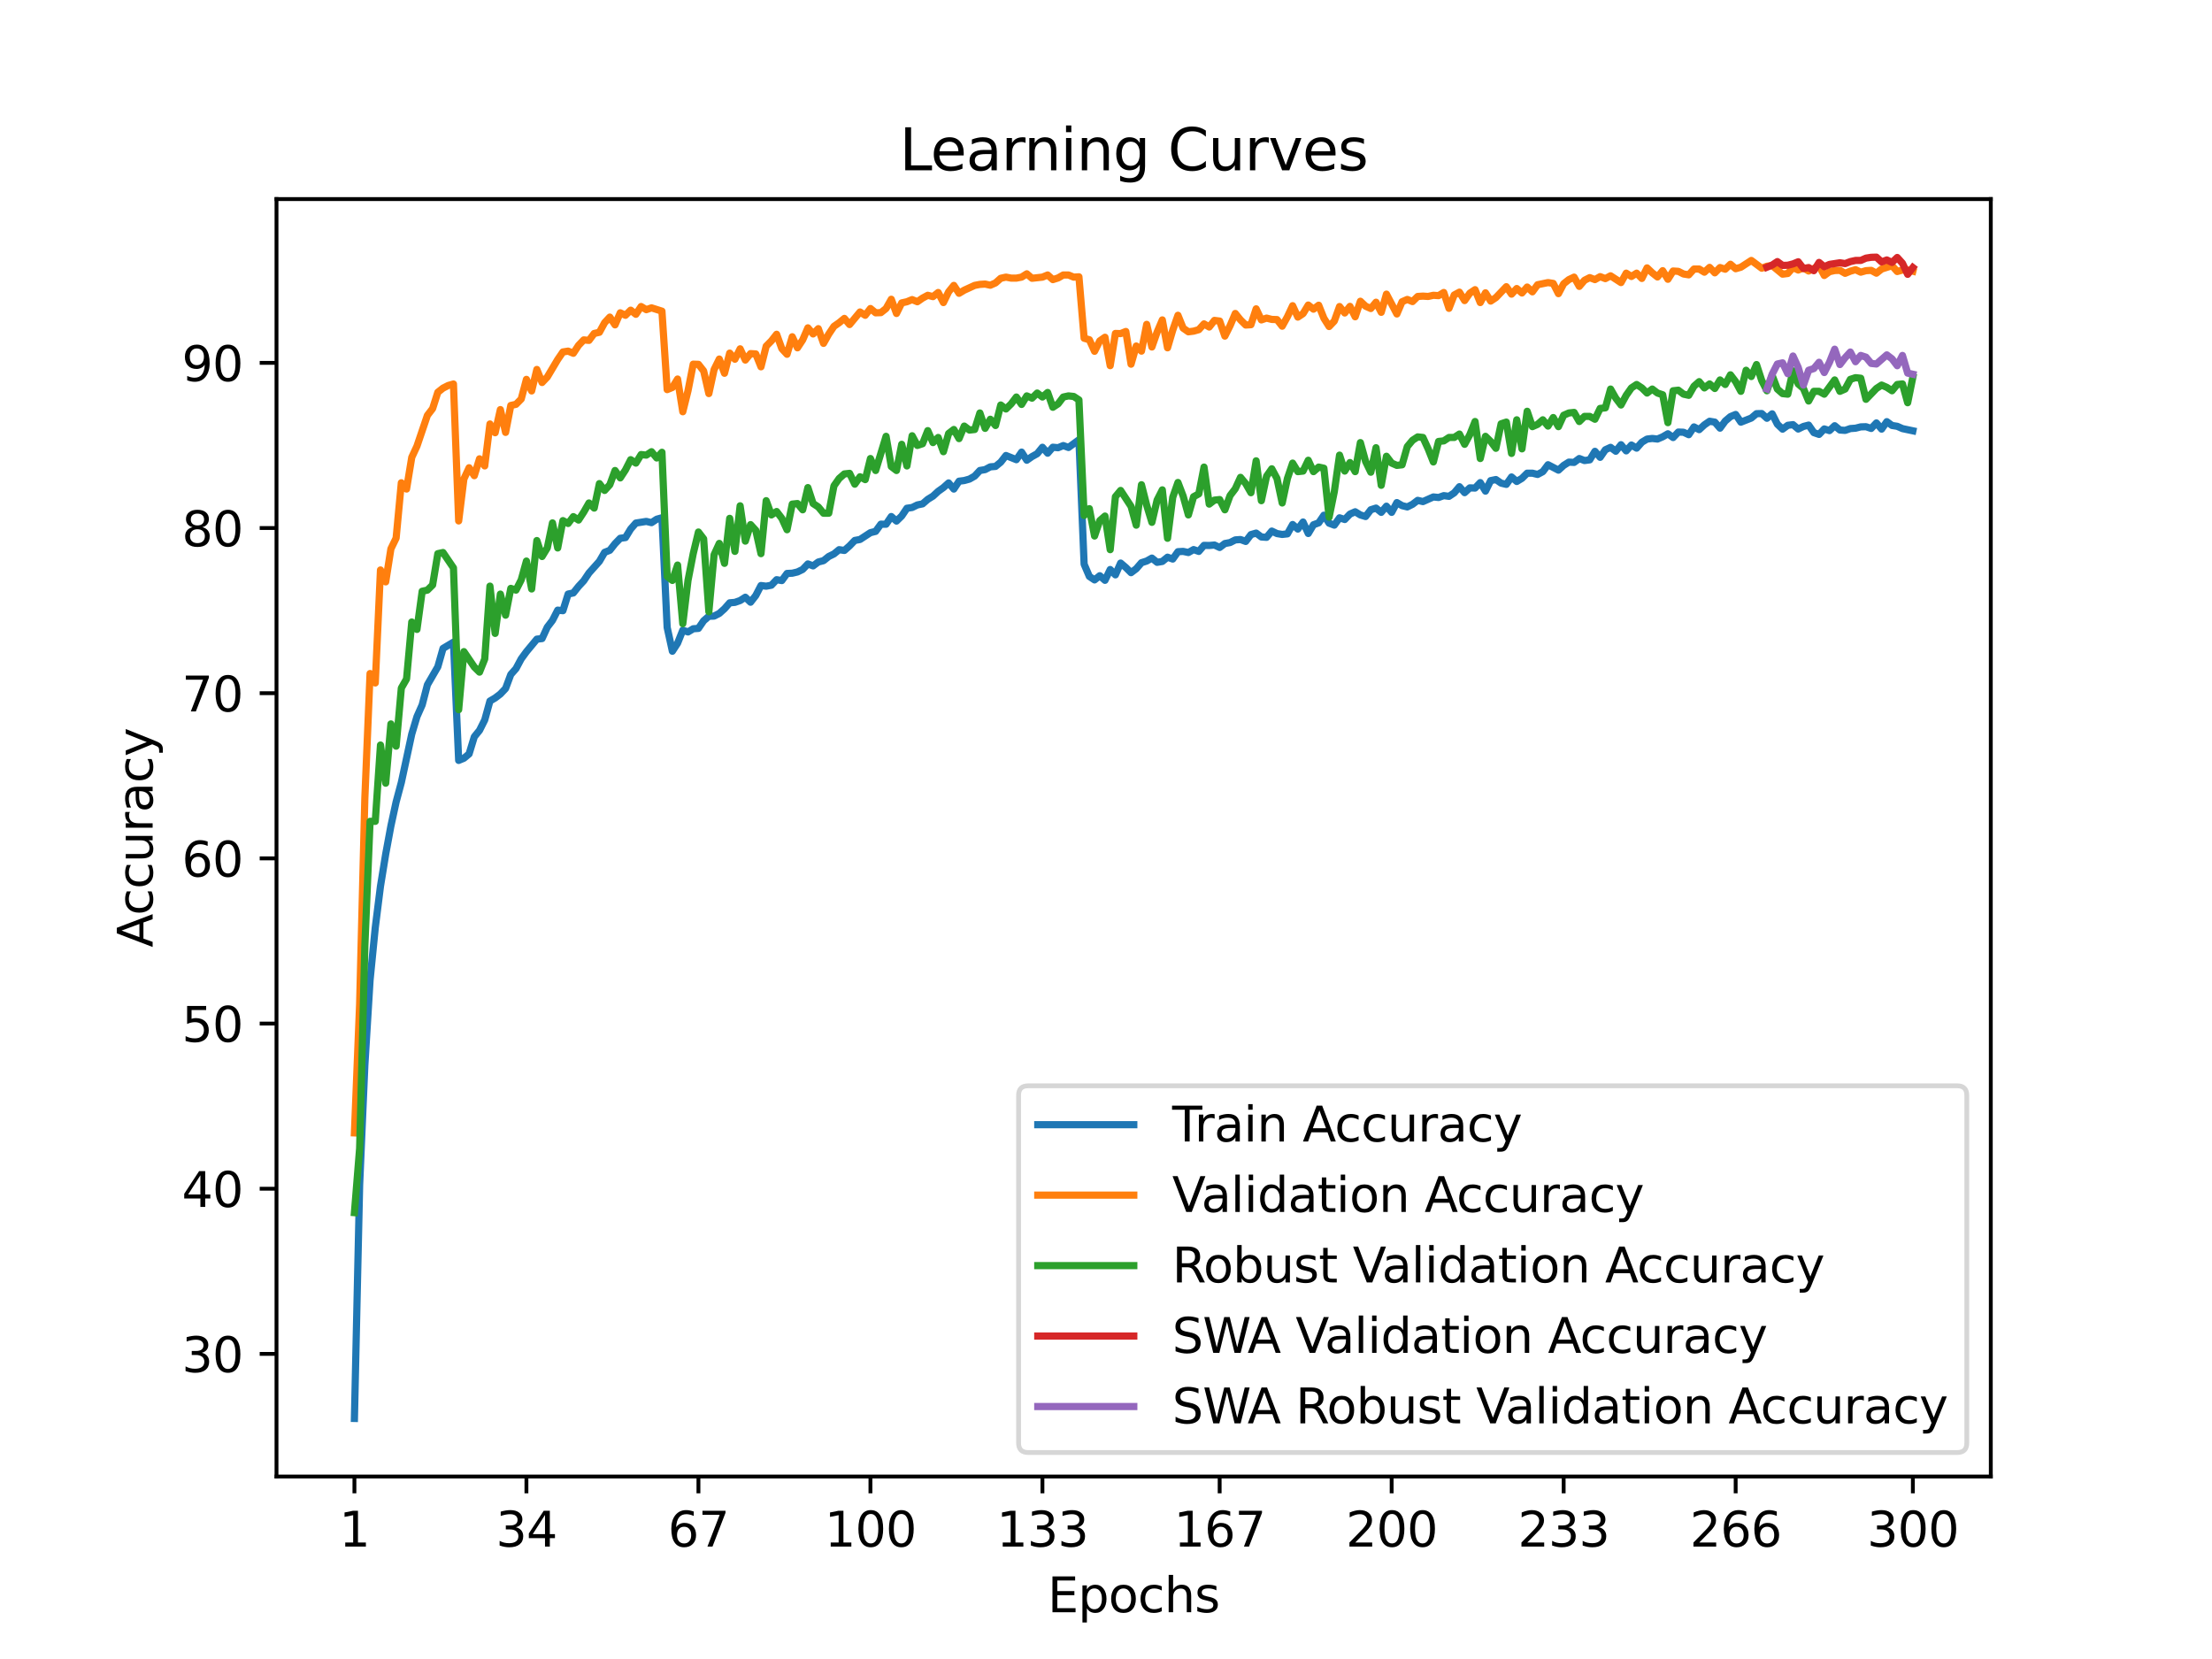 <?xml version="1.0" encoding="utf-8" standalone="no"?>
<!DOCTYPE svg PUBLIC "-//W3C//DTD SVG 1.1//EN"
  "http://www.w3.org/Graphics/SVG/1.1/DTD/svg11.dtd">
<svg xmlns:xlink="http://www.w3.org/1999/xlink" width="460.8pt" height="345.6pt" viewBox="0 0 460.8 345.6" xmlns="http://www.w3.org/2000/svg" version="1.1">
 <defs>
  <style type="text/css">*{stroke-linejoin: round; stroke-linecap: butt}</style>
 </defs>
 <g id="figure_1">
  <g id="patch_1">
   <path d="M 0 345.6 
L 460.8 345.6 
L 460.8 0 
L 0 0 
z
" style="fill: #ffffff"/>
  </g>
  <g id="axes_1">
   <g id="patch_2">
    <path d="M 57.6 307.584 
L 414.72 307.584 
L 414.72 41.472 
L 57.6 41.472 
z
" style="fill: #ffffff"/>
   </g>
   <g id="matplotlib.axis_1">
    <g id="xtick_1">
     <g id="line2d_1">
      <defs>
       <path id="ma33678fb58" d="M 0 0 
L 0 3.5 
" style="stroke: #000000; stroke-width: 0.8"/>
      </defs>
      <g>
       <use xlink:href="#ma33678fb58" x="73.833" y="307.584" style="stroke: #000000; stroke-width: 0.8"/>
      </g>
     </g>
     <g id="text_1">
      <!-- 1 -->
      <g transform="translate(70.651 322.182) scale(0.1 -0.1)">
       <defs>
        <path id="DejaVuSans-31" d="M 794 531 
L 1825 531 
L 1825 4091 
L 703 3866 
L 703 4441 
L 1819 4666 
L 2450 4666 
L 2450 531 
L 3481 531 
L 3481 0 
L 794 0 
L 794 531 
z
" transform="scale(0.016)"/>
       </defs>
       <use xlink:href="#DejaVuSans-31"/>
      </g>
     </g>
    </g>
    <g id="xtick_2">
     <g id="line2d_2">
      <g>
       <use xlink:href="#ma33678fb58" x="109.664" y="307.584" style="stroke: #000000; stroke-width: 0.8"/>
      </g>
     </g>
     <g id="text_2">
      <!-- 34 -->
      <g transform="translate(103.302 322.182) scale(0.1 -0.1)">
       <defs>
        <path id="DejaVuSans-33" d="M 2597 2516 
Q 3050 2419 3304 2112 
Q 3559 1806 3559 1356 
Q 3559 666 3084 287 
Q 2609 -91 1734 -91 
Q 1441 -91 1130 -33 
Q 819 25 488 141 
L 488 750 
Q 750 597 1062 519 
Q 1375 441 1716 441 
Q 2309 441 2620 675 
Q 2931 909 2931 1356 
Q 2931 1769 2642 2001 
Q 2353 2234 1838 2234 
L 1294 2234 
L 1294 2753 
L 1863 2753 
Q 2328 2753 2575 2939 
Q 2822 3125 2822 3475 
Q 2822 3834 2567 4026 
Q 2313 4219 1838 4219 
Q 1578 4219 1281 4162 
Q 984 4106 628 3988 
L 628 4550 
Q 988 4650 1302 4700 
Q 1616 4750 1894 4750 
Q 2613 4750 3031 4423 
Q 3450 4097 3450 3541 
Q 3450 3153 3228 2886 
Q 3006 2619 2597 2516 
z
" transform="scale(0.016)"/>
        <path id="DejaVuSans-34" d="M 2419 4116 
L 825 1625 
L 2419 1625 
L 2419 4116 
z
M 2253 4666 
L 3047 4666 
L 3047 1625 
L 3713 1625 
L 3713 1100 
L 3047 1100 
L 3047 0 
L 2419 0 
L 2419 1100 
L 313 1100 
L 313 1709 
L 2253 4666 
z
" transform="scale(0.016)"/>
       </defs>
       <use xlink:href="#DejaVuSans-33"/>
       <use xlink:href="#DejaVuSans-34" x="63.623"/>
      </g>
     </g>
    </g>
    <g id="xtick_3">
     <g id="line2d_3">
      <g>
       <use xlink:href="#ma33678fb58" x="145.496" y="307.584" style="stroke: #000000; stroke-width: 0.8"/>
      </g>
     </g>
     <g id="text_3">
      <!-- 67 -->
      <g transform="translate(139.133 322.182) scale(0.1 -0.1)">
       <defs>
        <path id="DejaVuSans-36" d="M 2113 2584 
Q 1688 2584 1439 2293 
Q 1191 2003 1191 1497 
Q 1191 994 1439 701 
Q 1688 409 2113 409 
Q 2538 409 2786 701 
Q 3034 994 3034 1497 
Q 3034 2003 2786 2293 
Q 2538 2584 2113 2584 
z
M 3366 4563 
L 3366 3988 
Q 3128 4100 2886 4159 
Q 2644 4219 2406 4219 
Q 1781 4219 1451 3797 
Q 1122 3375 1075 2522 
Q 1259 2794 1537 2939 
Q 1816 3084 2150 3084 
Q 2853 3084 3261 2657 
Q 3669 2231 3669 1497 
Q 3669 778 3244 343 
Q 2819 -91 2113 -91 
Q 1303 -91 875 529 
Q 447 1150 447 2328 
Q 447 3434 972 4092 
Q 1497 4750 2381 4750 
Q 2619 4750 2861 4703 
Q 3103 4656 3366 4563 
z
" transform="scale(0.016)"/>
        <path id="DejaVuSans-37" d="M 525 4666 
L 3525 4666 
L 3525 4397 
L 1831 0 
L 1172 0 
L 2766 4134 
L 525 4134 
L 525 4666 
z
" transform="scale(0.016)"/>
       </defs>
       <use xlink:href="#DejaVuSans-36"/>
       <use xlink:href="#DejaVuSans-37" x="63.623"/>
      </g>
     </g>
    </g>
    <g id="xtick_4">
     <g id="line2d_4">
      <g>
       <use xlink:href="#ma33678fb58" x="181.327" y="307.584" style="stroke: #000000; stroke-width: 0.8"/>
      </g>
     </g>
     <g id="text_4">
      <!-- 100 -->
      <g transform="translate(171.783 322.182) scale(0.1 -0.1)">
       <defs>
        <path id="DejaVuSans-30" d="M 2034 4250 
Q 1547 4250 1301 3770 
Q 1056 3291 1056 2328 
Q 1056 1369 1301 889 
Q 1547 409 2034 409 
Q 2525 409 2770 889 
Q 3016 1369 3016 2328 
Q 3016 3291 2770 3770 
Q 2525 4250 2034 4250 
z
M 2034 4750 
Q 2819 4750 3233 4129 
Q 3647 3509 3647 2328 
Q 3647 1150 3233 529 
Q 2819 -91 2034 -91 
Q 1250 -91 836 529 
Q 422 1150 422 2328 
Q 422 3509 836 4129 
Q 1250 4750 2034 4750 
z
" transform="scale(0.016)"/>
       </defs>
       <use xlink:href="#DejaVuSans-31"/>
       <use xlink:href="#DejaVuSans-30" x="63.623"/>
       <use xlink:href="#DejaVuSans-30" x="127.246"/>
      </g>
     </g>
    </g>
    <g id="xtick_5">
     <g id="line2d_5">
      <g>
       <use xlink:href="#ma33678fb58" x="217.158" y="307.584" style="stroke: #000000; stroke-width: 0.8"/>
      </g>
     </g>
     <g id="text_5">
      <!-- 133 -->
      <g transform="translate(207.615 322.182) scale(0.1 -0.1)">
       <use xlink:href="#DejaVuSans-31"/>
       <use xlink:href="#DejaVuSans-33" x="63.623"/>
       <use xlink:href="#DejaVuSans-33" x="127.246"/>
      </g>
     </g>
    </g>
    <g id="xtick_6">
     <g id="line2d_6">
      <g>
       <use xlink:href="#ma33678fb58" x="254.076" y="307.584" style="stroke: #000000; stroke-width: 0.8"/>
      </g>
     </g>
     <g id="text_6">
      <!-- 167 -->
      <g transform="translate(244.532 322.182) scale(0.1 -0.1)">
       <use xlink:href="#DejaVuSans-31"/>
       <use xlink:href="#DejaVuSans-36" x="63.623"/>
       <use xlink:href="#DejaVuSans-37" x="127.246"/>
      </g>
     </g>
    </g>
    <g id="xtick_7">
     <g id="line2d_7">
      <g>
       <use xlink:href="#ma33678fb58" x="289.907" y="307.584" style="stroke: #000000; stroke-width: 0.8"/>
      </g>
     </g>
     <g id="text_7">
      <!-- 200 -->
      <g transform="translate(280.363 322.182) scale(0.1 -0.1)">
       <defs>
        <path id="DejaVuSans-32" d="M 1228 531 
L 3431 531 
L 3431 0 
L 469 0 
L 469 531 
Q 828 903 1448 1529 
Q 2069 2156 2228 2338 
Q 2531 2678 2651 2914 
Q 2772 3150 2772 3378 
Q 2772 3750 2511 3984 
Q 2250 4219 1831 4219 
Q 1534 4219 1204 4116 
Q 875 4013 500 3803 
L 500 4441 
Q 881 4594 1212 4672 
Q 1544 4750 1819 4750 
Q 2544 4750 2975 4387 
Q 3406 4025 3406 3419 
Q 3406 3131 3298 2873 
Q 3191 2616 2906 2266 
Q 2828 2175 2409 1742 
Q 1991 1309 1228 531 
z
" transform="scale(0.016)"/>
       </defs>
       <use xlink:href="#DejaVuSans-32"/>
       <use xlink:href="#DejaVuSans-30" x="63.623"/>
       <use xlink:href="#DejaVuSans-30" x="127.246"/>
      </g>
     </g>
    </g>
    <g id="xtick_8">
     <g id="line2d_8">
      <g>
       <use xlink:href="#ma33678fb58" x="325.739" y="307.584" style="stroke: #000000; stroke-width: 0.8"/>
      </g>
     </g>
     <g id="text_8">
      <!-- 233 -->
      <g transform="translate(316.195 322.182) scale(0.1 -0.1)">
       <use xlink:href="#DejaVuSans-32"/>
       <use xlink:href="#DejaVuSans-33" x="63.623"/>
       <use xlink:href="#DejaVuSans-33" x="127.246"/>
      </g>
     </g>
    </g>
    <g id="xtick_9">
     <g id="line2d_9">
      <g>
       <use xlink:href="#ma33678fb58" x="361.57" y="307.584" style="stroke: #000000; stroke-width: 0.8"/>
      </g>
     </g>
     <g id="text_9">
      <!-- 266 -->
      <g transform="translate(352.026 322.182) scale(0.1 -0.1)">
       <use xlink:href="#DejaVuSans-32"/>
       <use xlink:href="#DejaVuSans-36" x="63.623"/>
       <use xlink:href="#DejaVuSans-36" x="127.246"/>
      </g>
     </g>
    </g>
    <g id="xtick_10">
     <g id="line2d_10">
      <g>
       <use xlink:href="#ma33678fb58" x="398.487" y="307.584" style="stroke: #000000; stroke-width: 0.8"/>
      </g>
     </g>
     <g id="text_10">
      <!-- 300 -->
      <g transform="translate(388.944 322.182) scale(0.1 -0.1)">
       <use xlink:href="#DejaVuSans-33"/>
       <use xlink:href="#DejaVuSans-30" x="63.623"/>
       <use xlink:href="#DejaVuSans-30" x="127.246"/>
      </g>
     </g>
    </g>
    <g id="text_11">
     <!-- Epochs -->
     <g transform="translate(218.244 335.861) scale(0.1 -0.1)">
      <defs>
       <path id="DejaVuSans-45" d="M 628 4666 
L 3578 4666 
L 3578 4134 
L 1259 4134 
L 1259 2753 
L 3481 2753 
L 3481 2222 
L 1259 2222 
L 1259 531 
L 3634 531 
L 3634 0 
L 628 0 
L 628 4666 
z
" transform="scale(0.016)"/>
       <path id="DejaVuSans-70" d="M 1159 525 
L 1159 -1331 
L 581 -1331 
L 581 3500 
L 1159 3500 
L 1159 2969 
Q 1341 3281 1617 3432 
Q 1894 3584 2278 3584 
Q 2916 3584 3314 3078 
Q 3713 2572 3713 1747 
Q 3713 922 3314 415 
Q 2916 -91 2278 -91 
Q 1894 -91 1617 61 
Q 1341 213 1159 525 
z
M 3116 1747 
Q 3116 2381 2855 2742 
Q 2594 3103 2138 3103 
Q 1681 3103 1420 2742 
Q 1159 2381 1159 1747 
Q 1159 1113 1420 752 
Q 1681 391 2138 391 
Q 2594 391 2855 752 
Q 3116 1113 3116 1747 
z
" transform="scale(0.016)"/>
       <path id="DejaVuSans-6f" d="M 1959 3097 
Q 1497 3097 1228 2736 
Q 959 2375 959 1747 
Q 959 1119 1226 758 
Q 1494 397 1959 397 
Q 2419 397 2687 759 
Q 2956 1122 2956 1747 
Q 2956 2369 2687 2733 
Q 2419 3097 1959 3097 
z
M 1959 3584 
Q 2709 3584 3137 3096 
Q 3566 2609 3566 1747 
Q 3566 888 3137 398 
Q 2709 -91 1959 -91 
Q 1206 -91 779 398 
Q 353 888 353 1747 
Q 353 2609 779 3096 
Q 1206 3584 1959 3584 
z
" transform="scale(0.016)"/>
       <path id="DejaVuSans-63" d="M 3122 3366 
L 3122 2828 
Q 2878 2963 2633 3030 
Q 2388 3097 2138 3097 
Q 1578 3097 1268 2742 
Q 959 2388 959 1747 
Q 959 1106 1268 751 
Q 1578 397 2138 397 
Q 2388 397 2633 464 
Q 2878 531 3122 666 
L 3122 134 
Q 2881 22 2623 -34 
Q 2366 -91 2075 -91 
Q 1284 -91 818 406 
Q 353 903 353 1747 
Q 353 2603 823 3093 
Q 1294 3584 2113 3584 
Q 2378 3584 2631 3529 
Q 2884 3475 3122 3366 
z
" transform="scale(0.016)"/>
       <path id="DejaVuSans-68" d="M 3513 2113 
L 3513 0 
L 2938 0 
L 2938 2094 
Q 2938 2591 2744 2837 
Q 2550 3084 2163 3084 
Q 1697 3084 1428 2787 
Q 1159 2491 1159 1978 
L 1159 0 
L 581 0 
L 581 4863 
L 1159 4863 
L 1159 2956 
Q 1366 3272 1645 3428 
Q 1925 3584 2291 3584 
Q 2894 3584 3203 3211 
Q 3513 2838 3513 2113 
z
" transform="scale(0.016)"/>
       <path id="DejaVuSans-73" d="M 2834 3397 
L 2834 2853 
Q 2591 2978 2328 3040 
Q 2066 3103 1784 3103 
Q 1356 3103 1142 2972 
Q 928 2841 928 2578 
Q 928 2378 1081 2264 
Q 1234 2150 1697 2047 
L 1894 2003 
Q 2506 1872 2764 1633 
Q 3022 1394 3022 966 
Q 3022 478 2636 193 
Q 2250 -91 1575 -91 
Q 1294 -91 989 -36 
Q 684 19 347 128 
L 347 722 
Q 666 556 975 473 
Q 1284 391 1588 391 
Q 1994 391 2212 530 
Q 2431 669 2431 922 
Q 2431 1156 2273 1281 
Q 2116 1406 1581 1522 
L 1381 1569 
Q 847 1681 609 1914 
Q 372 2147 372 2553 
Q 372 3047 722 3315 
Q 1072 3584 1716 3584 
Q 2034 3584 2315 3537 
Q 2597 3491 2834 3397 
z
" transform="scale(0.016)"/>
      </defs>
      <use xlink:href="#DejaVuSans-45"/>
      <use xlink:href="#DejaVuSans-70" x="63.184"/>
      <use xlink:href="#DejaVuSans-6f" x="126.66"/>
      <use xlink:href="#DejaVuSans-63" x="187.842"/>
      <use xlink:href="#DejaVuSans-68" x="242.822"/>
      <use xlink:href="#DejaVuSans-73" x="306.201"/>
     </g>
    </g>
   </g>
   <g id="matplotlib.axis_2">
    <g id="ytick_1">
     <g id="line2d_11">
      <defs>
       <path id="m494a4512ec" d="M 0 0 
L -3.5 0 
" style="stroke: #000000; stroke-width: 0.8"/>
      </defs>
      <g>
       <use xlink:href="#m494a4512ec" x="57.6" y="282.039" style="stroke: #000000; stroke-width: 0.8"/>
      </g>
     </g>
     <g id="text_12">
      <!-- 30 -->
      <g transform="translate(37.875 285.838) scale(0.1 -0.1)">
       <use xlink:href="#DejaVuSans-33"/>
       <use xlink:href="#DejaVuSans-30" x="63.623"/>
      </g>
     </g>
    </g>
    <g id="ytick_2">
     <g id="line2d_12">
      <g>
       <use xlink:href="#m494a4512ec" x="57.6" y="247.631" style="stroke: #000000; stroke-width: 0.8"/>
      </g>
     </g>
     <g id="text_13">
      <!-- 40 -->
      <g transform="translate(37.875 251.43) scale(0.1 -0.1)">
       <use xlink:href="#DejaVuSans-34"/>
       <use xlink:href="#DejaVuSans-30" x="63.623"/>
      </g>
     </g>
    </g>
    <g id="ytick_3">
     <g id="line2d_13">
      <g>
       <use xlink:href="#m494a4512ec" x="57.6" y="213.223" style="stroke: #000000; stroke-width: 0.8"/>
      </g>
     </g>
     <g id="text_14">
      <!-- 50 -->
      <g transform="translate(37.875 217.022) scale(0.1 -0.1)">
       <defs>
        <path id="DejaVuSans-35" d="M 691 4666 
L 3169 4666 
L 3169 4134 
L 1269 4134 
L 1269 2991 
Q 1406 3038 1543 3061 
Q 1681 3084 1819 3084 
Q 2600 3084 3056 2656 
Q 3513 2228 3513 1497 
Q 3513 744 3044 326 
Q 2575 -91 1722 -91 
Q 1428 -91 1123 -41 
Q 819 9 494 109 
L 494 744 
Q 775 591 1075 516 
Q 1375 441 1709 441 
Q 2250 441 2565 725 
Q 2881 1009 2881 1497 
Q 2881 1984 2565 2268 
Q 2250 2553 1709 2553 
Q 1456 2553 1204 2497 
Q 953 2441 691 2322 
L 691 4666 
z
" transform="scale(0.016)"/>
       </defs>
       <use xlink:href="#DejaVuSans-35"/>
       <use xlink:href="#DejaVuSans-30" x="63.623"/>
      </g>
     </g>
    </g>
    <g id="ytick_4">
     <g id="line2d_14">
      <g>
       <use xlink:href="#m494a4512ec" x="57.6" y="178.814" style="stroke: #000000; stroke-width: 0.8"/>
      </g>
     </g>
     <g id="text_15">
      <!-- 60 -->
      <g transform="translate(37.875 182.613) scale(0.1 -0.1)">
       <use xlink:href="#DejaVuSans-36"/>
       <use xlink:href="#DejaVuSans-30" x="63.623"/>
      </g>
     </g>
    </g>
    <g id="ytick_5">
     <g id="line2d_15">
      <g>
       <use xlink:href="#m494a4512ec" x="57.6" y="144.406" style="stroke: #000000; stroke-width: 0.8"/>
      </g>
     </g>
     <g id="text_16">
      <!-- 70 -->
      <g transform="translate(37.875 148.205) scale(0.1 -0.1)">
       <use xlink:href="#DejaVuSans-37"/>
       <use xlink:href="#DejaVuSans-30" x="63.623"/>
      </g>
     </g>
    </g>
    <g id="ytick_6">
     <g id="line2d_16">
      <g>
       <use xlink:href="#m494a4512ec" x="57.6" y="109.998" style="stroke: #000000; stroke-width: 0.8"/>
      </g>
     </g>
     <g id="text_17">
      <!-- 80 -->
      <g transform="translate(37.875 113.797) scale(0.1 -0.1)">
       <defs>
        <path id="DejaVuSans-38" d="M 2034 2216 
Q 1584 2216 1326 1975 
Q 1069 1734 1069 1313 
Q 1069 891 1326 650 
Q 1584 409 2034 409 
Q 2484 409 2743 651 
Q 3003 894 3003 1313 
Q 3003 1734 2745 1975 
Q 2488 2216 2034 2216 
z
M 1403 2484 
Q 997 2584 770 2862 
Q 544 3141 544 3541 
Q 544 4100 942 4425 
Q 1341 4750 2034 4750 
Q 2731 4750 3128 4425 
Q 3525 4100 3525 3541 
Q 3525 3141 3298 2862 
Q 3072 2584 2669 2484 
Q 3125 2378 3379 2068 
Q 3634 1759 3634 1313 
Q 3634 634 3220 271 
Q 2806 -91 2034 -91 
Q 1263 -91 848 271 
Q 434 634 434 1313 
Q 434 1759 690 2068 
Q 947 2378 1403 2484 
z
M 1172 3481 
Q 1172 3119 1398 2916 
Q 1625 2713 2034 2713 
Q 2441 2713 2670 2916 
Q 2900 3119 2900 3481 
Q 2900 3844 2670 4047 
Q 2441 4250 2034 4250 
Q 1625 4250 1398 4047 
Q 1172 3844 1172 3481 
z
" transform="scale(0.016)"/>
       </defs>
       <use xlink:href="#DejaVuSans-38"/>
       <use xlink:href="#DejaVuSans-30" x="63.623"/>
      </g>
     </g>
    </g>
    <g id="ytick_7">
     <g id="line2d_17">
      <g>
       <use xlink:href="#m494a4512ec" x="57.6" y="75.589" style="stroke: #000000; stroke-width: 0.8"/>
      </g>
     </g>
     <g id="text_18">
      <!-- 90 -->
      <g transform="translate(37.875 79.389) scale(0.1 -0.1)">
       <defs>
        <path id="DejaVuSans-39" d="M 703 97 
L 703 672 
Q 941 559 1184 500 
Q 1428 441 1663 441 
Q 2288 441 2617 861 
Q 2947 1281 2994 2138 
Q 2813 1869 2534 1725 
Q 2256 1581 1919 1581 
Q 1219 1581 811 2004 
Q 403 2428 403 3163 
Q 403 3881 828 4315 
Q 1253 4750 1959 4750 
Q 2769 4750 3195 4129 
Q 3622 3509 3622 2328 
Q 3622 1225 3098 567 
Q 2575 -91 1691 -91 
Q 1453 -91 1209 -44 
Q 966 3 703 97 
z
M 1959 2075 
Q 2384 2075 2632 2365 
Q 2881 2656 2881 3163 
Q 2881 3666 2632 3958 
Q 2384 4250 1959 4250 
Q 1534 4250 1286 3958 
Q 1038 3666 1038 3163 
Q 1038 2656 1286 2365 
Q 1534 2075 1959 2075 
z
" transform="scale(0.016)"/>
       </defs>
       <use xlink:href="#DejaVuSans-39"/>
       <use xlink:href="#DejaVuSans-30" x="63.623"/>
      </g>
     </g>
    </g>
    <g id="text_19">
     <!-- Accuracy -->
     <g transform="translate(31.795 197.356) rotate(-90) scale(0.1 -0.1)">
      <defs>
       <path id="DejaVuSans-41" d="M 2188 4044 
L 1331 1722 
L 3047 1722 
L 2188 4044 
z
M 1831 4666 
L 2547 4666 
L 4325 0 
L 3669 0 
L 3244 1197 
L 1141 1197 
L 716 0 
L 50 0 
L 1831 4666 
z
" transform="scale(0.016)"/>
       <path id="DejaVuSans-75" d="M 544 1381 
L 544 3500 
L 1119 3500 
L 1119 1403 
Q 1119 906 1312 657 
Q 1506 409 1894 409 
Q 2359 409 2629 706 
Q 2900 1003 2900 1516 
L 2900 3500 
L 3475 3500 
L 3475 0 
L 2900 0 
L 2900 538 
Q 2691 219 2414 64 
Q 2138 -91 1772 -91 
Q 1169 -91 856 284 
Q 544 659 544 1381 
z
M 1991 3584 
L 1991 3584 
z
" transform="scale(0.016)"/>
       <path id="DejaVuSans-72" d="M 2631 2963 
Q 2534 3019 2420 3045 
Q 2306 3072 2169 3072 
Q 1681 3072 1420 2755 
Q 1159 2438 1159 1844 
L 1159 0 
L 581 0 
L 581 3500 
L 1159 3500 
L 1159 2956 
Q 1341 3275 1631 3429 
Q 1922 3584 2338 3584 
Q 2397 3584 2469 3576 
Q 2541 3569 2628 3553 
L 2631 2963 
z
" transform="scale(0.016)"/>
       <path id="DejaVuSans-61" d="M 2194 1759 
Q 1497 1759 1228 1600 
Q 959 1441 959 1056 
Q 959 750 1161 570 
Q 1363 391 1709 391 
Q 2188 391 2477 730 
Q 2766 1069 2766 1631 
L 2766 1759 
L 2194 1759 
z
M 3341 1997 
L 3341 0 
L 2766 0 
L 2766 531 
Q 2569 213 2275 61 
Q 1981 -91 1556 -91 
Q 1019 -91 701 211 
Q 384 513 384 1019 
Q 384 1609 779 1909 
Q 1175 2209 1959 2209 
L 2766 2209 
L 2766 2266 
Q 2766 2663 2505 2880 
Q 2244 3097 1772 3097 
Q 1472 3097 1187 3025 
Q 903 2953 641 2809 
L 641 3341 
Q 956 3463 1253 3523 
Q 1550 3584 1831 3584 
Q 2591 3584 2966 3190 
Q 3341 2797 3341 1997 
z
" transform="scale(0.016)"/>
       <path id="DejaVuSans-79" d="M 2059 -325 
Q 1816 -950 1584 -1140 
Q 1353 -1331 966 -1331 
L 506 -1331 
L 506 -850 
L 844 -850 
Q 1081 -850 1212 -737 
Q 1344 -625 1503 -206 
L 1606 56 
L 191 3500 
L 800 3500 
L 1894 763 
L 2988 3500 
L 3597 3500 
L 2059 -325 
z
" transform="scale(0.016)"/>
      </defs>
      <use xlink:href="#DejaVuSans-41"/>
      <use xlink:href="#DejaVuSans-63" x="66.658"/>
      <use xlink:href="#DejaVuSans-63" x="121.639"/>
      <use xlink:href="#DejaVuSans-75" x="176.619"/>
      <use xlink:href="#DejaVuSans-72" x="239.998"/>
      <use xlink:href="#DejaVuSans-61" x="281.111"/>
      <use xlink:href="#DejaVuSans-63" x="342.391"/>
      <use xlink:href="#DejaVuSans-79" x="397.371"/>
     </g>
    </g>
   </g>
   <g id="line2d_18">
    <path d="M 73.833 295.488 
L 74.919 246.795 
L 76.004 221.897 
L 77.09 204.169 
L 78.176 193.233 
L 79.262 184.597 
L 80.348 177.927 
L 81.433 172.058 
L 82.519 167.059 
L 83.605 163 
L 85.777 152.916 
L 86.862 149.288 
L 87.948 146.841 
L 89.034 142.661 
L 91.206 138.903 
L 92.291 135.077 
L 94.463 133.775 
L 95.549 158.406 
L 96.635 157.958 
L 97.72 157.053 
L 98.806 153.485 
L 99.892 152.149 
L 100.978 149.978 
L 102.064 146.039 
L 103.149 145.401 
L 104.235 144.574 
L 105.321 143.428 
L 106.407 140.506 
L 107.493 139.282 
L 108.578 137.249 
L 109.664 135.766 
L 111.836 133.146 
L 112.922 133.026 
L 114.007 130.656 
L 115.093 129.234 
L 116.179 127.105 
L 117.265 127.217 
L 118.351 123.752 
L 119.436 123.52 
L 120.522 122.158 
L 121.608 120.986 
L 122.694 119.366 
L 124.865 116.935 
L 125.951 115.065 
L 127.037 114.634 
L 128.123 113.255 
L 129.209 112.135 
L 130.294 111.988 
L 131.38 110.204 
L 132.466 108.963 
L 134.638 108.619 
L 135.723 108.877 
L 136.809 108.162 
L 137.895 107.86 
L 138.981 130.699 
L 140.067 135.663 
L 141.152 133.991 
L 142.238 131.276 
L 143.324 131.647 
L 144.41 130.983 
L 145.496 130.905 
L 146.581 129.32 
L 147.667 128.38 
L 148.753 128.346 
L 149.839 127.786 
L 150.925 126.812 
L 152.01 125.579 
L 153.096 125.485 
L 154.182 125.105 
L 155.268 124.416 
L 156.354 125.45 
L 157.439 124.063 
L 158.525 121.977 
L 159.611 122.115 
L 160.697 121.908 
L 161.783 120.762 
L 162.868 120.943 
L 163.954 119.46 
L 165.04 119.409 
L 166.126 119.15 
L 167.212 118.624 
L 168.297 117.478 
L 169.383 117.883 
L 170.469 117.073 
L 171.555 116.797 
L 172.641 115.927 
L 173.726 115.393 
L 174.812 114.505 
L 175.898 114.669 
L 176.984 113.712 
L 178.07 112.583 
L 179.155 112.385 
L 181.327 110.963 
L 182.413 110.696 
L 183.499 109.196 
L 184.584 109.205 
L 185.67 107.602 
L 186.756 108.55 
L 187.842 107.49 
L 188.928 105.878 
L 190.013 105.723 
L 191.099 105.189 
L 192.185 104.965 
L 193.271 104.025 
L 194.357 103.353 
L 195.442 102.353 
L 196.528 101.578 
L 197.614 100.604 
L 198.7 101.879 
L 199.786 100.242 
L 200.871 100.104 
L 201.957 99.802 
L 203.043 99.182 
L 204.129 98.01 
L 205.215 97.829 
L 206.3 97.251 
L 207.386 97.165 
L 208.472 96.277 
L 209.558 94.89 
L 211.729 95.76 
L 212.815 94.183 
L 213.901 95.872 
L 214.987 95.114 
L 216.073 94.511 
L 217.158 93.175 
L 218.244 94.407 
L 219.33 93.166 
L 220.416 93.27 
L 221.502 92.821 
L 222.587 93.218 
L 224.759 91.624 
L 225.845 117.539 
L 226.931 120.081 
L 228.016 120.805 
L 229.102 119.934 
L 230.188 120.891 
L 231.274 118.642 
L 232.36 119.753 
L 233.445 117.297 
L 234.531 118.219 
L 235.617 119.297 
L 236.703 118.478 
L 237.789 117.22 
L 238.875 116.875 
L 239.96 116.263 
L 241.046 117.142 
L 242.132 116.961 
L 243.218 116.074 
L 244.304 116.461 
L 245.389 114.927 
L 246.475 114.867 
L 247.561 115.1 
L 248.647 114.488 
L 249.733 114.867 
L 250.818 113.609 
L 251.904 113.635 
L 252.99 113.54 
L 254.076 114.048 
L 255.162 113.229 
L 256.247 113.023 
L 257.333 112.471 
L 258.419 112.394 
L 259.505 112.79 
L 260.591 111.368 
L 261.676 111.049 
L 262.762 111.859 
L 263.848 111.937 
L 264.934 110.635 
L 266.02 111.152 
L 267.105 111.333 
L 268.191 111.213 
L 269.277 109.265 
L 270.363 110.213 
L 271.449 108.748 
L 272.534 111.135 
L 273.62 109.317 
L 274.706 108.92 
L 275.792 107.326 
L 276.878 108.989 
L 277.963 109.394 
L 279.049 107.869 
L 280.135 108.222 
L 281.221 107.093 
L 282.307 106.611 
L 283.392 107.274 
L 284.478 107.602 
L 285.564 106.188 
L 286.65 105.844 
L 287.736 106.731 
L 288.821 105.447 
L 289.907 106.731 
L 290.993 104.697 
L 292.079 105.335 
L 293.165 105.602 
L 294.25 105.059 
L 295.336 104.232 
L 296.422 104.491 
L 298.594 103.525 
L 299.679 103.637 
L 300.765 103.25 
L 301.851 103.396 
L 302.937 102.672 
L 304.023 101.388 
L 305.108 102.629 
L 306.194 101.629 
L 307.28 101.672 
L 308.366 100.535 
L 309.452 102.31 
L 310.537 100.121 
L 311.623 99.897 
L 312.709 100.647 
L 313.795 100.905 
L 314.881 99.363 
L 315.966 100.302 
L 317.052 99.647 
L 318.138 98.57 
L 319.224 98.57 
L 320.31 98.837 
L 321.395 98.26 
L 322.481 96.812 
L 324.653 97.941 
L 325.739 96.95 
L 326.824 96.269 
L 327.91 96.329 
L 328.996 95.519 
L 330.082 95.941 
L 331.168 95.795 
L 332.253 94.019 
L 333.339 95.269 
L 334.425 93.692 
L 335.511 93.192 
L 336.597 94.002 
L 337.682 92.641 
L 338.768 93.925 
L 339.854 92.709 
L 340.94 93.356 
L 342.026 92.123 
L 343.111 91.468 
L 344.197 91.339 
L 345.283 91.46 
L 346.369 90.994 
L 347.455 90.365 
L 348.54 91.15 
L 349.626 90.003 
L 350.712 90.046 
L 351.798 90.555 
L 352.884 88.935 
L 353.969 89.503 
L 355.055 88.504 
L 356.141 87.754 
L 357.227 87.935 
L 358.313 89.193 
L 359.398 87.711 
L 360.484 86.789 
L 361.57 86.341 
L 362.656 87.944 
L 364.827 87.09 
L 365.913 86.177 
L 366.999 86.151 
L 368.085 87.133 
L 369.171 86.211 
L 370.256 88.366 
L 371.342 89.4 
L 372.428 88.599 
L 373.514 88.461 
L 374.6 89.374 
L 375.685 88.84 
L 376.771 88.555 
L 377.857 90.124 
L 378.943 90.495 
L 380.029 89.357 
L 381.114 89.702 
L 382.2 88.685 
L 383.286 89.581 
L 384.372 89.659 
L 385.458 89.279 
L 386.543 89.202 
L 387.629 88.926 
L 388.715 88.892 
L 389.801 89.254 
L 390.887 88.107 
L 391.972 89.391 
L 393.058 87.84 
L 394.144 88.633 
L 395.23 88.805 
L 396.316 89.288 
L 398.487 89.745 
L 398.487 89.745 
" clip-path="url(#p7a2e62e097)" style="fill: none; stroke: #1f77b4; stroke-width: 1.5; stroke-linecap: square"/>
   </g>
   <g id="line2d_19">
    <path d="M 73.833 236.001 
L 74.919 209.162 
L 76.004 166.29 
L 77.09 140.311 
L 78.176 142.273 
L 79.262 118.737 
L 80.348 121.215 
L 81.433 114.333 
L 82.519 112.097 
L 83.605 100.57 
L 84.691 101.877 
L 85.777 95.271 
L 86.862 92.931 
L 89.034 86.531 
L 90.12 85.12 
L 91.206 81.714 
L 92.291 80.854 
L 93.377 80.303 
L 94.463 79.994 
L 95.549 108.518 
L 96.635 99.778 
L 97.72 97.439 
L 98.806 99.09 
L 99.892 95.581 
L 100.978 97.06 
L 102.064 88.32 
L 103.149 90.144 
L 104.235 85.327 
L 105.321 90.075 
L 106.407 84.467 
L 107.493 84.226 
L 108.578 83.125 
L 109.664 79.03 
L 110.75 81.439 
L 111.836 76.966 
L 112.922 79.684 
L 114.007 78.548 
L 116.179 74.901 
L 117.265 73.318 
L 118.351 73.146 
L 119.436 73.594 
L 120.522 71.942 
L 121.608 70.807 
L 122.694 70.91 
L 123.78 69.465 
L 124.865 69.224 
L 125.951 67.228 
L 127.037 66.058 
L 128.123 67.675 
L 129.209 65.164 
L 130.294 65.68 
L 131.38 64.613 
L 132.466 65.473 
L 133.552 63.856 
L 134.638 64.51 
L 135.723 64.131 
L 137.895 64.82 
L 138.981 81.163 
L 140.067 80.716 
L 141.152 78.961 
L 142.238 85.774 
L 143.324 81.404 
L 144.41 75.865 
L 145.496 75.899 
L 146.581 77.275 
L 147.667 81.989 
L 148.753 77 
L 149.839 74.798 
L 150.925 77.757 
L 152.01 73.559 
L 153.096 74.832 
L 154.182 72.665 
L 155.268 75.004 
L 156.354 73.662 
L 157.439 73.731 
L 158.525 76.415 
L 159.611 72.114 
L 160.697 71.013 
L 161.783 69.637 
L 162.868 72.63 
L 163.954 73.8 
L 165.04 70.153 
L 166.126 72.458 
L 167.212 70.807 
L 168.297 68.295 
L 169.383 69.568 
L 170.469 68.467 
L 171.555 71.529 
L 172.641 69.602 
L 173.726 67.985 
L 174.812 67.228 
L 175.898 66.333 
L 176.984 67.607 
L 179.155 64.992 
L 180.241 65.68 
L 181.327 64.269 
L 182.413 65.164 
L 183.499 65.129 
L 184.584 64.269 
L 185.67 62.342 
L 186.756 65.301 
L 187.842 63.099 
L 188.928 62.858 
L 190.013 62.411 
L 191.099 62.858 
L 192.185 62.101 
L 193.271 61.516 
L 194.357 61.792 
L 195.442 60.931 
L 196.528 63.03 
L 197.614 60.794 
L 198.7 59.452 
L 199.786 61.103 
L 200.871 60.45 
L 203.043 59.452 
L 204.129 59.245 
L 205.215 59.177 
L 206.3 59.417 
L 207.386 58.936 
L 208.472 57.972 
L 209.558 57.731 
L 210.644 57.938 
L 211.729 57.938 
L 212.815 57.731 
L 213.901 57.043 
L 214.987 57.972 
L 217.158 57.731 
L 218.244 57.284 
L 219.33 58.248 
L 220.416 57.903 
L 221.502 57.284 
L 222.587 57.284 
L 223.673 57.731 
L 224.759 57.663 
L 225.845 70.462 
L 226.931 70.772 
L 228.016 73.181 
L 229.102 71.013 
L 230.188 70.256 
L 231.274 76.174 
L 232.36 69.465 
L 233.445 69.499 
L 234.531 69.052 
L 235.617 75.865 
L 236.703 72.08 
L 237.789 73.146 
L 238.875 67.572 
L 239.96 72.286 
L 241.046 69.189 
L 242.132 66.643 
L 243.218 72.458 
L 244.304 68.776 
L 245.389 65.68 
L 246.475 68.364 
L 247.561 69.121 
L 248.647 68.983 
L 249.733 68.673 
L 250.818 67.469 
L 251.904 68.123 
L 252.99 66.746 
L 254.076 66.884 
L 255.162 70.015 
L 256.247 67.847 
L 257.333 65.301 
L 258.419 66.643 
L 259.505 67.71 
L 260.591 67.641 
L 261.676 64.338 
L 262.762 66.643 
L 263.848 66.265 
L 264.934 66.54 
L 266.02 66.574 
L 267.105 67.951 
L 268.191 65.989 
L 269.277 63.684 
L 270.363 66.058 
L 271.449 65.336 
L 272.534 63.546 
L 273.62 64.407 
L 274.706 63.581 
L 275.792 66.299 
L 276.878 68.019 
L 277.963 66.884 
L 279.049 63.856 
L 280.135 65.198 
L 281.221 63.822 
L 282.307 65.989 
L 283.392 62.755 
L 284.478 63.787 
L 285.564 64.269 
L 286.65 62.961 
L 287.736 65.06 
L 288.821 61.275 
L 290.993 65.404 
L 292.079 62.858 
L 293.165 62.377 
L 294.25 62.824 
L 295.336 61.757 
L 296.422 61.688 
L 297.508 61.757 
L 298.594 61.516 
L 299.679 61.585 
L 300.765 60.931 
L 301.851 64.235 
L 302.937 61.448 
L 304.023 60.863 
L 305.108 62.617 
L 306.194 61.069 
L 307.28 60.346 
L 308.366 63.03 
L 309.452 61 
L 310.537 62.721 
L 311.623 61.998 
L 313.795 59.727 
L 314.881 61.275 
L 315.966 60.106 
L 317.052 61.035 
L 318.138 59.796 
L 319.224 60.794 
L 320.31 59.314 
L 322.481 58.867 
L 323.567 59.039 
L 324.653 61.172 
L 325.739 59.108 
L 326.824 58.248 
L 327.91 57.731 
L 328.996 59.658 
L 330.082 58.385 
L 331.168 57.835 
L 332.253 58.248 
L 333.339 57.628 
L 334.425 58.041 
L 335.511 57.456 
L 337.682 58.867 
L 338.768 56.906 
L 339.854 57.594 
L 340.94 56.906 
L 342.026 58.007 
L 343.111 55.805 
L 344.197 56.837 
L 345.283 57.697 
L 346.369 56.389 
L 347.455 58.179 
L 348.54 56.458 
L 349.626 56.527 
L 350.712 57.078 
L 351.798 57.25 
L 352.884 56.045 
L 353.969 56.045 
L 355.055 56.699 
L 356.141 55.701 
L 357.227 56.837 
L 358.313 55.736 
L 359.398 56.08 
L 360.484 55.048 
L 361.57 55.977 
L 362.656 55.667 
L 364.827 54.256 
L 366.999 55.873 
L 368.085 55.46 
L 369.171 55.323 
L 371.342 57.112 
L 372.428 56.974 
L 373.514 55.736 
L 374.6 56.252 
L 375.685 55.805 
L 376.771 56.458 
L 378.943 55.392 
L 380.029 57.387 
L 381.114 56.596 
L 382.2 56.355 
L 383.286 56.321 
L 384.372 56.94 
L 385.458 56.493 
L 386.543 56.183 
L 387.629 56.699 
L 388.715 56.389 
L 389.801 56.321 
L 390.887 56.906 
L 391.972 56.045 
L 394.144 55.357 
L 395.23 56.562 
L 396.316 56.252 
L 397.401 56.217 
L 398.487 56.493 
L 398.487 56.493 
" clip-path="url(#p7a2e62e097)" style="fill: none; stroke: #ff7f0e; stroke-width: 1.5; stroke-linecap: square"/>
   </g>
   <g id="line2d_20">
    <path d="M 73.833 252.614 
L 74.919 239.207 
L 76.004 197.086 
L 77.09 171.102 
L 78.176 171.102 
L 79.262 155.203 
L 80.348 163.153 
L 81.433 150.813 
L 82.519 155.44 
L 83.605 143.338 
L 84.691 141.44 
L 85.777 129.575 
L 86.862 131.117 
L 87.948 123.168 
L 89.034 122.93 
L 90.12 121.863 
L 91.206 115.337 
L 92.291 115.1 
L 94.463 118.303 
L 95.549 147.847 
L 96.635 135.745 
L 98.806 138.948 
L 99.892 140.016 
L 100.978 137.287 
L 102.064 122.1 
L 103.149 131.948 
L 104.235 123.761 
L 105.321 128.151 
L 106.407 122.574 
L 107.493 122.93 
L 108.578 120.795 
L 109.664 116.879 
L 110.75 122.693 
L 111.836 112.608 
L 112.922 115.93 
L 114.007 114.15 
L 115.093 108.93 
L 116.179 114.15 
L 117.265 108.455 
L 118.351 109.048 
L 119.436 107.625 
L 120.522 108.337 
L 121.608 106.675 
L 122.694 104.777 
L 123.78 105.845 
L 124.865 100.743 
L 125.951 102.167 
L 127.037 100.98 
L 128.123 98.014 
L 129.209 99.556 
L 130.294 97.895 
L 131.38 95.76 
L 132.466 96.472 
L 133.552 94.692 
L 134.638 94.811 
L 135.723 94.099 
L 136.809 95.404 
L 137.895 94.217 
L 138.981 120.083 
L 140.067 120.913 
L 141.152 117.71 
L 142.238 129.931 
L 143.324 120.913 
L 144.41 115.337 
L 145.496 110.828 
L 146.581 112.252 
L 147.667 127.439 
L 148.753 115.574 
L 149.839 113.201 
L 150.925 117.354 
L 152.01 107.981 
L 153.096 114.862 
L 154.182 105.37 
L 155.268 112.727 
L 156.354 109.286 
L 157.439 110.472 
L 158.525 115.337 
L 159.611 104.302 
L 160.697 107.269 
L 161.783 106.557 
L 162.868 107.981 
L 163.954 110.354 
L 165.04 105.014 
L 166.126 104.896 
L 167.212 106.201 
L 168.297 101.574 
L 169.383 104.896 
L 170.469 105.608 
L 171.555 106.913 
L 172.641 106.913 
L 173.726 101.218 
L 174.812 99.675 
L 175.898 98.726 
L 176.984 98.607 
L 178.07 100.862 
L 179.155 99.319 
L 180.241 99.912 
L 181.327 95.522 
L 182.413 98.014 
L 184.584 90.895 
L 185.67 97.184 
L 186.756 98.014 
L 187.842 92.556 
L 188.928 97.065 
L 190.013 90.776 
L 191.099 92.793 
L 192.185 92.438 
L 193.271 89.709 
L 194.357 92.2 
L 195.442 91.132 
L 196.528 94.099 
L 197.614 90.302 
L 198.7 89.471 
L 199.786 91.37 
L 200.871 88.759 
L 201.957 89.59 
L 203.043 89.471 
L 204.129 86.03 
L 205.215 89.234 
L 206.3 87.336 
L 207.386 88.641 
L 208.472 84.369 
L 209.558 85.2 
L 210.644 84.132 
L 211.729 82.708 
L 212.815 84.251 
L 213.901 82.471 
L 214.987 82.946 
L 216.073 81.878 
L 217.158 82.708 
L 218.244 81.759 
L 219.33 84.844 
L 220.416 84.132 
L 221.502 82.708 
L 222.587 82.471 
L 223.673 82.59 
L 224.759 83.302 
L 225.845 107.387 
L 226.931 105.964 
L 228.016 111.659 
L 229.102 108.455 
L 230.188 107.506 
L 231.274 114.506 
L 232.36 103.472 
L 233.445 102.167 
L 235.617 105.489 
L 236.703 109.404 
L 237.789 100.98 
L 238.875 105.252 
L 239.96 108.811 
L 241.046 104.184 
L 242.132 102.048 
L 243.218 112.133 
L 244.304 103.591 
L 245.389 100.506 
L 246.475 103.353 
L 247.561 107.269 
L 248.647 103.472 
L 249.733 102.879 
L 250.818 97.302 
L 251.904 105.014 
L 252.99 104.184 
L 254.076 104.065 
L 255.162 106.201 
L 256.247 103.235 
L 257.333 101.811 
L 258.419 99.438 
L 259.505 100.743 
L 260.591 102.641 
L 261.676 95.997 
L 262.762 104.302 
L 263.848 99.201 
L 264.934 97.658 
L 266.02 99.675 
L 267.105 104.777 
L 268.191 99.675 
L 269.277 96.472 
L 270.363 98.251 
L 271.449 98.133 
L 272.534 95.878 
L 273.62 98.251 
L 274.706 97.302 
L 275.792 97.539 
L 276.878 107.743 
L 277.963 102.404 
L 279.049 94.811 
L 280.135 98.133 
L 281.221 96.353 
L 282.307 98.251 
L 283.392 92.2 
L 284.478 96.116 
L 285.564 98.37 
L 286.65 93.268 
L 287.736 101.099 
L 288.821 95.048 
L 289.907 96.472 
L 290.993 96.946 
L 292.079 96.828 
L 293.165 93.031 
L 294.25 91.726 
L 295.336 91.014 
L 296.422 91.132 
L 297.508 93.505 
L 298.594 96.234 
L 299.679 91.963 
L 300.765 91.844 
L 301.851 91.132 
L 302.937 91.132 
L 304.023 90.42 
L 305.108 92.556 
L 306.194 90.539 
L 307.28 87.81 
L 308.366 95.522 
L 309.452 90.895 
L 310.537 91.963 
L 311.623 93.387 
L 312.709 88.285 
L 313.795 87.929 
L 314.881 94.455 
L 315.966 87.454 
L 317.052 93.505 
L 318.138 85.675 
L 319.224 88.878 
L 320.31 88.403 
L 321.395 87.454 
L 322.481 88.759 
L 323.567 86.98 
L 324.653 88.878 
L 325.739 86.505 
L 326.824 86.03 
L 327.91 85.912 
L 328.996 87.81 
L 330.082 86.742 
L 331.168 86.742 
L 332.253 87.336 
L 333.339 85.081 
L 334.425 84.963 
L 335.511 81.047 
L 336.597 82.946 
L 337.682 84.369 
L 338.768 82.352 
L 339.854 80.81 
L 340.94 80.098 
L 342.026 80.81 
L 343.111 81.878 
L 344.197 81.047 
L 345.283 81.878 
L 346.369 82.234 
L 347.455 88.048 
L 348.54 81.403 
L 349.626 81.284 
L 350.712 82.115 
L 351.798 82.352 
L 352.884 80.454 
L 353.969 79.505 
L 355.055 80.81 
L 356.141 79.979 
L 357.227 80.929 
L 358.313 79.149 
L 359.398 80.098 
L 360.484 78.081 
L 361.57 79.505 
L 362.656 81.522 
L 363.742 77.132 
L 364.827 78.437 
L 365.913 75.945 
L 366.999 79.267 
L 368.085 81.403 
L 369.171 78.2 
L 370.256 81.047 
L 371.342 81.996 
L 372.428 82.115 
L 373.514 77.25 
L 374.6 79.979 
L 375.685 80.929 
L 376.771 83.539 
L 377.857 81.522 
L 378.943 81.522 
L 380.029 82.115 
L 382.2 79.149 
L 383.286 81.522 
L 384.372 81.047 
L 385.458 79.03 
L 386.543 78.674 
L 387.629 78.793 
L 388.715 83.183 
L 390.887 80.929 
L 391.972 80.217 
L 393.058 80.691 
L 394.144 81.403 
L 395.23 80.098 
L 396.316 79.979 
L 397.401 83.895 
L 398.487 78.556 
L 398.487 78.556 
" clip-path="url(#p7a2e62e097)" style="fill: none; stroke: #2ca02c; stroke-width: 1.5; stroke-linecap: square"/>
   </g>
   <g id="line2d_21">
    <path d="M 368.085 55.667 
L 369.171 55.22 
L 370.256 54.497 
L 371.342 55.288 
L 372.428 55.254 
L 373.514 54.979 
L 374.6 54.531 
L 375.685 55.942 
L 376.771 55.736 
L 377.857 56.389 
L 378.943 54.669 
L 380.029 55.564 
L 381.114 55.082 
L 383.286 54.738 
L 384.372 54.91 
L 385.458 54.497 
L 386.543 54.256 
L 387.629 54.256 
L 388.715 53.774 
L 389.801 53.602 
L 390.887 53.568 
L 391.972 54.566 
L 393.058 54.153 
L 394.144 54.669 
L 395.23 53.637 
L 396.316 54.841 
L 397.401 57.146 
L 398.487 55.736 
L 398.487 55.736 
" clip-path="url(#p7a2e62e097)" style="fill: none; stroke: #d62728; stroke-width: 1.5; stroke-linecap: square"/>
   </g>
   <g id="line2d_22">
    <path d="M 368.085 81.047 
L 369.171 77.962 
L 370.256 75.827 
L 371.342 75.589 
L 372.428 77.844 
L 373.514 74.166 
L 374.6 76.539 
L 375.685 80.217 
L 376.771 77.132 
L 377.857 76.776 
L 378.943 75.471 
L 380.029 77.606 
L 381.114 75.471 
L 382.2 72.742 
L 383.286 75.945 
L 384.372 74.521 
L 385.458 73.335 
L 386.543 75.352 
L 387.629 74.047 
L 388.715 74.403 
L 389.801 75.708 
L 390.887 75.827 
L 393.058 73.928 
L 394.144 74.759 
L 395.23 76.183 
L 396.316 74.047 
L 397.401 77.725 
L 398.487 77.962 
L 398.487 77.962 
" clip-path="url(#p7a2e62e097)" style="fill: none; stroke: #9467bd; stroke-width: 1.5; stroke-linecap: square"/>
   </g>
   <g id="patch_3">
    <path d="M 57.6 307.584 
L 57.6 41.472 
" style="fill: none; stroke: #000000; stroke-width: 0.8; stroke-linejoin: miter; stroke-linecap: square"/>
   </g>
   <g id="patch_4">
    <path d="M 414.72 307.584 
L 414.72 41.472 
" style="fill: none; stroke: #000000; stroke-width: 0.8; stroke-linejoin: miter; stroke-linecap: square"/>
   </g>
   <g id="patch_5">
    <path d="M 57.6 307.584 
L 414.72 307.584 
" style="fill: none; stroke: #000000; stroke-width: 0.8; stroke-linejoin: miter; stroke-linecap: square"/>
   </g>
   <g id="patch_6">
    <path d="M 57.6 41.472 
L 414.72 41.472 
" style="fill: none; stroke: #000000; stroke-width: 0.8; stroke-linejoin: miter; stroke-linecap: square"/>
   </g>
   <g id="text_20">
    <!-- Learning Curves -->
    <g transform="translate(187.376 35.472) scale(0.12 -0.12)">
     <defs>
      <path id="DejaVuSans-4c" d="M 628 4666 
L 1259 4666 
L 1259 531 
L 3531 531 
L 3531 0 
L 628 0 
L 628 4666 
z
" transform="scale(0.016)"/>
      <path id="DejaVuSans-65" d="M 3597 1894 
L 3597 1613 
L 953 1613 
Q 991 1019 1311 708 
Q 1631 397 2203 397 
Q 2534 397 2845 478 
Q 3156 559 3463 722 
L 3463 178 
Q 3153 47 2828 -22 
Q 2503 -91 2169 -91 
Q 1331 -91 842 396 
Q 353 884 353 1716 
Q 353 2575 817 3079 
Q 1281 3584 2069 3584 
Q 2775 3584 3186 3129 
Q 3597 2675 3597 1894 
z
M 3022 2063 
Q 3016 2534 2758 2815 
Q 2500 3097 2075 3097 
Q 1594 3097 1305 2825 
Q 1016 2553 972 2059 
L 3022 2063 
z
" transform="scale(0.016)"/>
      <path id="DejaVuSans-6e" d="M 3513 2113 
L 3513 0 
L 2938 0 
L 2938 2094 
Q 2938 2591 2744 2837 
Q 2550 3084 2163 3084 
Q 1697 3084 1428 2787 
Q 1159 2491 1159 1978 
L 1159 0 
L 581 0 
L 581 3500 
L 1159 3500 
L 1159 2956 
Q 1366 3272 1645 3428 
Q 1925 3584 2291 3584 
Q 2894 3584 3203 3211 
Q 3513 2838 3513 2113 
z
" transform="scale(0.016)"/>
      <path id="DejaVuSans-69" d="M 603 3500 
L 1178 3500 
L 1178 0 
L 603 0 
L 603 3500 
z
M 603 4863 
L 1178 4863 
L 1178 4134 
L 603 4134 
L 603 4863 
z
" transform="scale(0.016)"/>
      <path id="DejaVuSans-67" d="M 2906 1791 
Q 2906 2416 2648 2759 
Q 2391 3103 1925 3103 
Q 1463 3103 1205 2759 
Q 947 2416 947 1791 
Q 947 1169 1205 825 
Q 1463 481 1925 481 
Q 2391 481 2648 825 
Q 2906 1169 2906 1791 
z
M 3481 434 
Q 3481 -459 3084 -895 
Q 2688 -1331 1869 -1331 
Q 1566 -1331 1297 -1286 
Q 1028 -1241 775 -1147 
L 775 -588 
Q 1028 -725 1275 -790 
Q 1522 -856 1778 -856 
Q 2344 -856 2625 -561 
Q 2906 -266 2906 331 
L 2906 616 
Q 2728 306 2450 153 
Q 2172 0 1784 0 
Q 1141 0 747 490 
Q 353 981 353 1791 
Q 353 2603 747 3093 
Q 1141 3584 1784 3584 
Q 2172 3584 2450 3431 
Q 2728 3278 2906 2969 
L 2906 3500 
L 3481 3500 
L 3481 434 
z
" transform="scale(0.016)"/>
      <path id="DejaVuSans-20" transform="scale(0.016)"/>
      <path id="DejaVuSans-43" d="M 4122 4306 
L 4122 3641 
Q 3803 3938 3442 4084 
Q 3081 4231 2675 4231 
Q 1875 4231 1450 3742 
Q 1025 3253 1025 2328 
Q 1025 1406 1450 917 
Q 1875 428 2675 428 
Q 3081 428 3442 575 
Q 3803 722 4122 1019 
L 4122 359 
Q 3791 134 3420 21 
Q 3050 -91 2638 -91 
Q 1578 -91 968 557 
Q 359 1206 359 2328 
Q 359 3453 968 4101 
Q 1578 4750 2638 4750 
Q 3056 4750 3426 4639 
Q 3797 4528 4122 4306 
z
" transform="scale(0.016)"/>
      <path id="DejaVuSans-76" d="M 191 3500 
L 800 3500 
L 1894 563 
L 2988 3500 
L 3597 3500 
L 2284 0 
L 1503 0 
L 191 3500 
z
" transform="scale(0.016)"/>
     </defs>
     <use xlink:href="#DejaVuSans-4c"/>
     <use xlink:href="#DejaVuSans-65" x="53.963"/>
     <use xlink:href="#DejaVuSans-61" x="115.486"/>
     <use xlink:href="#DejaVuSans-72" x="176.766"/>
     <use xlink:href="#DejaVuSans-6e" x="216.129"/>
     <use xlink:href="#DejaVuSans-69" x="279.508"/>
     <use xlink:href="#DejaVuSans-6e" x="307.291"/>
     <use xlink:href="#DejaVuSans-67" x="370.67"/>
     <use xlink:href="#DejaVuSans-20" x="434.146"/>
     <use xlink:href="#DejaVuSans-43" x="465.934"/>
     <use xlink:href="#DejaVuSans-75" x="535.758"/>
     <use xlink:href="#DejaVuSans-72" x="599.137"/>
     <use xlink:href="#DejaVuSans-76" x="640.25"/>
     <use xlink:href="#DejaVuSans-65" x="699.43"/>
     <use xlink:href="#DejaVuSans-73" x="760.953"/>
    </g>
   </g>
   <g id="legend_1">
    <g id="patch_7">
     <path d="M 214.189 302.584 
L 407.72 302.584 
Q 409.72 302.584 409.72 300.584 
L 409.72 228.193 
Q 409.72 226.193 407.72 226.193 
L 214.189 226.193 
Q 212.189 226.193 212.189 228.193 
L 212.189 300.584 
Q 212.189 302.584 214.189 302.584 
z
" style="fill: #ffffff; opacity: 0.8; stroke: #cccccc; stroke-linejoin: miter"/>
    </g>
    <g id="line2d_23">
     <path d="M 216.189 234.292 
L 226.189 234.292 
L 236.189 234.292 
" style="fill: none; stroke: #1f77b4; stroke-width: 1.5; stroke-linecap: square"/>
    </g>
    <g id="text_21">
     <!-- Train Accuracy -->
     <g transform="translate(244.189 237.792) scale(0.1 -0.1)">
      <defs>
       <path id="DejaVuSans-54" d="M -19 4666 
L 3928 4666 
L 3928 4134 
L 2272 4134 
L 2272 0 
L 1638 0 
L 1638 4134 
L -19 4134 
L -19 4666 
z
" transform="scale(0.016)"/>
      </defs>
      <use xlink:href="#DejaVuSans-54"/>
      <use xlink:href="#DejaVuSans-72" x="46.334"/>
      <use xlink:href="#DejaVuSans-61" x="87.447"/>
      <use xlink:href="#DejaVuSans-69" x="148.727"/>
      <use xlink:href="#DejaVuSans-6e" x="176.51"/>
      <use xlink:href="#DejaVuSans-20" x="239.889"/>
      <use xlink:href="#DejaVuSans-41" x="271.676"/>
      <use xlink:href="#DejaVuSans-63" x="338.334"/>
      <use xlink:href="#DejaVuSans-63" x="393.314"/>
      <use xlink:href="#DejaVuSans-75" x="448.295"/>
      <use xlink:href="#DejaVuSans-72" x="511.674"/>
      <use xlink:href="#DejaVuSans-61" x="552.787"/>
      <use xlink:href="#DejaVuSans-63" x="614.066"/>
      <use xlink:href="#DejaVuSans-79" x="669.047"/>
     </g>
    </g>
    <g id="line2d_24">
     <path d="M 216.189 248.97 
L 226.189 248.97 
L 236.189 248.97 
" style="fill: none; stroke: #ff7f0e; stroke-width: 1.5; stroke-linecap: square"/>
    </g>
    <g id="text_22">
     <!-- Validation Accuracy -->
     <g transform="translate(244.189 252.47) scale(0.1 -0.1)">
      <defs>
       <path id="DejaVuSans-56" d="M 1831 0 
L 50 4666 
L 709 4666 
L 2188 738 
L 3669 4666 
L 4325 4666 
L 2547 0 
L 1831 0 
z
" transform="scale(0.016)"/>
       <path id="DejaVuSans-6c" d="M 603 4863 
L 1178 4863 
L 1178 0 
L 603 0 
L 603 4863 
z
" transform="scale(0.016)"/>
       <path id="DejaVuSans-64" d="M 2906 2969 
L 2906 4863 
L 3481 4863 
L 3481 0 
L 2906 0 
L 2906 525 
Q 2725 213 2448 61 
Q 2172 -91 1784 -91 
Q 1150 -91 751 415 
Q 353 922 353 1747 
Q 353 2572 751 3078 
Q 1150 3584 1784 3584 
Q 2172 3584 2448 3432 
Q 2725 3281 2906 2969 
z
M 947 1747 
Q 947 1113 1208 752 
Q 1469 391 1925 391 
Q 2381 391 2643 752 
Q 2906 1113 2906 1747 
Q 2906 2381 2643 2742 
Q 2381 3103 1925 3103 
Q 1469 3103 1208 2742 
Q 947 2381 947 1747 
z
" transform="scale(0.016)"/>
       <path id="DejaVuSans-74" d="M 1172 4494 
L 1172 3500 
L 2356 3500 
L 2356 3053 
L 1172 3053 
L 1172 1153 
Q 1172 725 1289 603 
Q 1406 481 1766 481 
L 2356 481 
L 2356 0 
L 1766 0 
Q 1100 0 847 248 
Q 594 497 594 1153 
L 594 3053 
L 172 3053 
L 172 3500 
L 594 3500 
L 594 4494 
L 1172 4494 
z
" transform="scale(0.016)"/>
      </defs>
      <use xlink:href="#DejaVuSans-56"/>
      <use xlink:href="#DejaVuSans-61" x="60.658"/>
      <use xlink:href="#DejaVuSans-6c" x="121.938"/>
      <use xlink:href="#DejaVuSans-69" x="149.721"/>
      <use xlink:href="#DejaVuSans-64" x="177.504"/>
      <use xlink:href="#DejaVuSans-61" x="240.98"/>
      <use xlink:href="#DejaVuSans-74" x="302.26"/>
      <use xlink:href="#DejaVuSans-69" x="341.469"/>
      <use xlink:href="#DejaVuSans-6f" x="369.252"/>
      <use xlink:href="#DejaVuSans-6e" x="430.434"/>
      <use xlink:href="#DejaVuSans-20" x="493.812"/>
      <use xlink:href="#DejaVuSans-41" x="525.6"/>
      <use xlink:href="#DejaVuSans-63" x="592.258"/>
      <use xlink:href="#DejaVuSans-63" x="647.238"/>
      <use xlink:href="#DejaVuSans-75" x="702.219"/>
      <use xlink:href="#DejaVuSans-72" x="765.598"/>
      <use xlink:href="#DejaVuSans-61" x="806.711"/>
      <use xlink:href="#DejaVuSans-63" x="867.99"/>
      <use xlink:href="#DejaVuSans-79" x="922.971"/>
     </g>
    </g>
    <g id="line2d_25">
     <path d="M 216.189 263.648 
L 226.189 263.648 
L 236.189 263.648 
" style="fill: none; stroke: #2ca02c; stroke-width: 1.5; stroke-linecap: square"/>
    </g>
    <g id="text_23">
     <!-- Robust Validation Accuracy -->
     <g transform="translate(244.189 267.148) scale(0.1 -0.1)">
      <defs>
       <path id="DejaVuSans-52" d="M 2841 2188 
Q 3044 2119 3236 1894 
Q 3428 1669 3622 1275 
L 4263 0 
L 3584 0 
L 2988 1197 
Q 2756 1666 2539 1819 
Q 2322 1972 1947 1972 
L 1259 1972 
L 1259 0 
L 628 0 
L 628 4666 
L 2053 4666 
Q 2853 4666 3247 4331 
Q 3641 3997 3641 3322 
Q 3641 2881 3436 2590 
Q 3231 2300 2841 2188 
z
M 1259 4147 
L 1259 2491 
L 2053 2491 
Q 2509 2491 2742 2702 
Q 2975 2913 2975 3322 
Q 2975 3731 2742 3939 
Q 2509 4147 2053 4147 
L 1259 4147 
z
" transform="scale(0.016)"/>
       <path id="DejaVuSans-62" d="M 3116 1747 
Q 3116 2381 2855 2742 
Q 2594 3103 2138 3103 
Q 1681 3103 1420 2742 
Q 1159 2381 1159 1747 
Q 1159 1113 1420 752 
Q 1681 391 2138 391 
Q 2594 391 2855 752 
Q 3116 1113 3116 1747 
z
M 1159 2969 
Q 1341 3281 1617 3432 
Q 1894 3584 2278 3584 
Q 2916 3584 3314 3078 
Q 3713 2572 3713 1747 
Q 3713 922 3314 415 
Q 2916 -91 2278 -91 
Q 1894 -91 1617 61 
Q 1341 213 1159 525 
L 1159 0 
L 581 0 
L 581 4863 
L 1159 4863 
L 1159 2969 
z
" transform="scale(0.016)"/>
      </defs>
      <use xlink:href="#DejaVuSans-52"/>
      <use xlink:href="#DejaVuSans-6f" x="64.982"/>
      <use xlink:href="#DejaVuSans-62" x="126.164"/>
      <use xlink:href="#DejaVuSans-75" x="189.641"/>
      <use xlink:href="#DejaVuSans-73" x="253.02"/>
      <use xlink:href="#DejaVuSans-74" x="305.119"/>
      <use xlink:href="#DejaVuSans-20" x="344.328"/>
      <use xlink:href="#DejaVuSans-56" x="376.115"/>
      <use xlink:href="#DejaVuSans-61" x="436.773"/>
      <use xlink:href="#DejaVuSans-6c" x="498.053"/>
      <use xlink:href="#DejaVuSans-69" x="525.836"/>
      <use xlink:href="#DejaVuSans-64" x="553.619"/>
      <use xlink:href="#DejaVuSans-61" x="617.096"/>
      <use xlink:href="#DejaVuSans-74" x="678.375"/>
      <use xlink:href="#DejaVuSans-69" x="717.584"/>
      <use xlink:href="#DejaVuSans-6f" x="745.367"/>
      <use xlink:href="#DejaVuSans-6e" x="806.549"/>
      <use xlink:href="#DejaVuSans-20" x="869.928"/>
      <use xlink:href="#DejaVuSans-41" x="901.715"/>
      <use xlink:href="#DejaVuSans-63" x="968.373"/>
      <use xlink:href="#DejaVuSans-63" x="1023.354"/>
      <use xlink:href="#DejaVuSans-75" x="1078.334"/>
      <use xlink:href="#DejaVuSans-72" x="1141.713"/>
      <use xlink:href="#DejaVuSans-61" x="1182.826"/>
      <use xlink:href="#DejaVuSans-63" x="1244.105"/>
      <use xlink:href="#DejaVuSans-79" x="1299.086"/>
     </g>
    </g>
    <g id="line2d_26">
     <path d="M 216.189 278.326 
L 226.189 278.326 
L 236.189 278.326 
" style="fill: none; stroke: #d62728; stroke-width: 1.5; stroke-linecap: square"/>
    </g>
    <g id="text_24">
     <!-- SWA Validation Accuracy -->
     <g transform="translate(244.189 281.826) scale(0.1 -0.1)">
      <defs>
       <path id="DejaVuSans-53" d="M 3425 4513 
L 3425 3897 
Q 3066 4069 2747 4153 
Q 2428 4238 2131 4238 
Q 1616 4238 1336 4038 
Q 1056 3838 1056 3469 
Q 1056 3159 1242 3001 
Q 1428 2844 1947 2747 
L 2328 2669 
Q 3034 2534 3370 2195 
Q 3706 1856 3706 1288 
Q 3706 609 3251 259 
Q 2797 -91 1919 -91 
Q 1588 -91 1214 -16 
Q 841 59 441 206 
L 441 856 
Q 825 641 1194 531 
Q 1563 422 1919 422 
Q 2459 422 2753 634 
Q 3047 847 3047 1241 
Q 3047 1584 2836 1778 
Q 2625 1972 2144 2069 
L 1759 2144 
Q 1053 2284 737 2584 
Q 422 2884 422 3419 
Q 422 4038 858 4394 
Q 1294 4750 2059 4750 
Q 2388 4750 2728 4690 
Q 3069 4631 3425 4513 
z
" transform="scale(0.016)"/>
       <path id="DejaVuSans-57" d="M 213 4666 
L 850 4666 
L 1831 722 
L 2809 4666 
L 3519 4666 
L 4500 722 
L 5478 4666 
L 6119 4666 
L 4947 0 
L 4153 0 
L 3169 4050 
L 2175 0 
L 1381 0 
L 213 4666 
z
" transform="scale(0.016)"/>
      </defs>
      <use xlink:href="#DejaVuSans-53"/>
      <use xlink:href="#DejaVuSans-57" x="63.477"/>
      <use xlink:href="#DejaVuSans-41" x="156.854"/>
      <use xlink:href="#DejaVuSans-20" x="225.262"/>
      <use xlink:href="#DejaVuSans-56" x="257.049"/>
      <use xlink:href="#DejaVuSans-61" x="317.707"/>
      <use xlink:href="#DejaVuSans-6c" x="378.986"/>
      <use xlink:href="#DejaVuSans-69" x="406.77"/>
      <use xlink:href="#DejaVuSans-64" x="434.553"/>
      <use xlink:href="#DejaVuSans-61" x="498.029"/>
      <use xlink:href="#DejaVuSans-74" x="559.309"/>
      <use xlink:href="#DejaVuSans-69" x="598.518"/>
      <use xlink:href="#DejaVuSans-6f" x="626.301"/>
      <use xlink:href="#DejaVuSans-6e" x="687.482"/>
      <use xlink:href="#DejaVuSans-20" x="750.861"/>
      <use xlink:href="#DejaVuSans-41" x="782.648"/>
      <use xlink:href="#DejaVuSans-63" x="849.307"/>
      <use xlink:href="#DejaVuSans-63" x="904.287"/>
      <use xlink:href="#DejaVuSans-75" x="959.268"/>
      <use xlink:href="#DejaVuSans-72" x="1022.646"/>
      <use xlink:href="#DejaVuSans-61" x="1063.76"/>
      <use xlink:href="#DejaVuSans-63" x="1125.039"/>
      <use xlink:href="#DejaVuSans-79" x="1180.02"/>
     </g>
    </g>
    <g id="line2d_27">
     <path d="M 216.189 293.004 
L 226.189 293.004 
L 236.189 293.004 
" style="fill: none; stroke: #9467bd; stroke-width: 1.5; stroke-linecap: square"/>
    </g>
    <g id="text_25">
     <!-- SWA Robust Validation Accuracy -->
     <g transform="translate(244.189 296.504) scale(0.1 -0.1)">
      <use xlink:href="#DejaVuSans-53"/>
      <use xlink:href="#DejaVuSans-57" x="63.477"/>
      <use xlink:href="#DejaVuSans-41" x="156.854"/>
      <use xlink:href="#DejaVuSans-20" x="225.262"/>
      <use xlink:href="#DejaVuSans-52" x="257.049"/>
      <use xlink:href="#DejaVuSans-6f" x="322.031"/>
      <use xlink:href="#DejaVuSans-62" x="383.213"/>
      <use xlink:href="#DejaVuSans-75" x="446.689"/>
      <use xlink:href="#DejaVuSans-73" x="510.068"/>
      <use xlink:href="#DejaVuSans-74" x="562.168"/>
      <use xlink:href="#DejaVuSans-20" x="601.377"/>
      <use xlink:href="#DejaVuSans-56" x="633.164"/>
      <use xlink:href="#DejaVuSans-61" x="693.822"/>
      <use xlink:href="#DejaVuSans-6c" x="755.102"/>
      <use xlink:href="#DejaVuSans-69" x="782.885"/>
      <use xlink:href="#DejaVuSans-64" x="810.668"/>
      <use xlink:href="#DejaVuSans-61" x="874.145"/>
      <use xlink:href="#DejaVuSans-74" x="935.424"/>
      <use xlink:href="#DejaVuSans-69" x="974.633"/>
      <use xlink:href="#DejaVuSans-6f" x="1002.416"/>
      <use xlink:href="#DejaVuSans-6e" x="1063.598"/>
      <use xlink:href="#DejaVuSans-20" x="1126.977"/>
      <use xlink:href="#DejaVuSans-41" x="1158.764"/>
      <use xlink:href="#DejaVuSans-63" x="1225.422"/>
      <use xlink:href="#DejaVuSans-63" x="1280.402"/>
      <use xlink:href="#DejaVuSans-75" x="1335.383"/>
      <use xlink:href="#DejaVuSans-72" x="1398.762"/>
      <use xlink:href="#DejaVuSans-61" x="1439.875"/>
      <use xlink:href="#DejaVuSans-63" x="1501.154"/>
      <use xlink:href="#DejaVuSans-79" x="1556.135"/>
     </g>
    </g>
   </g>
  </g>
 </g>
 <defs>
  <clipPath id="p7a2e62e097">
   <rect x="57.6" y="41.472" width="357.12" height="266.112"/>
  </clipPath>
 </defs>
</svg>
